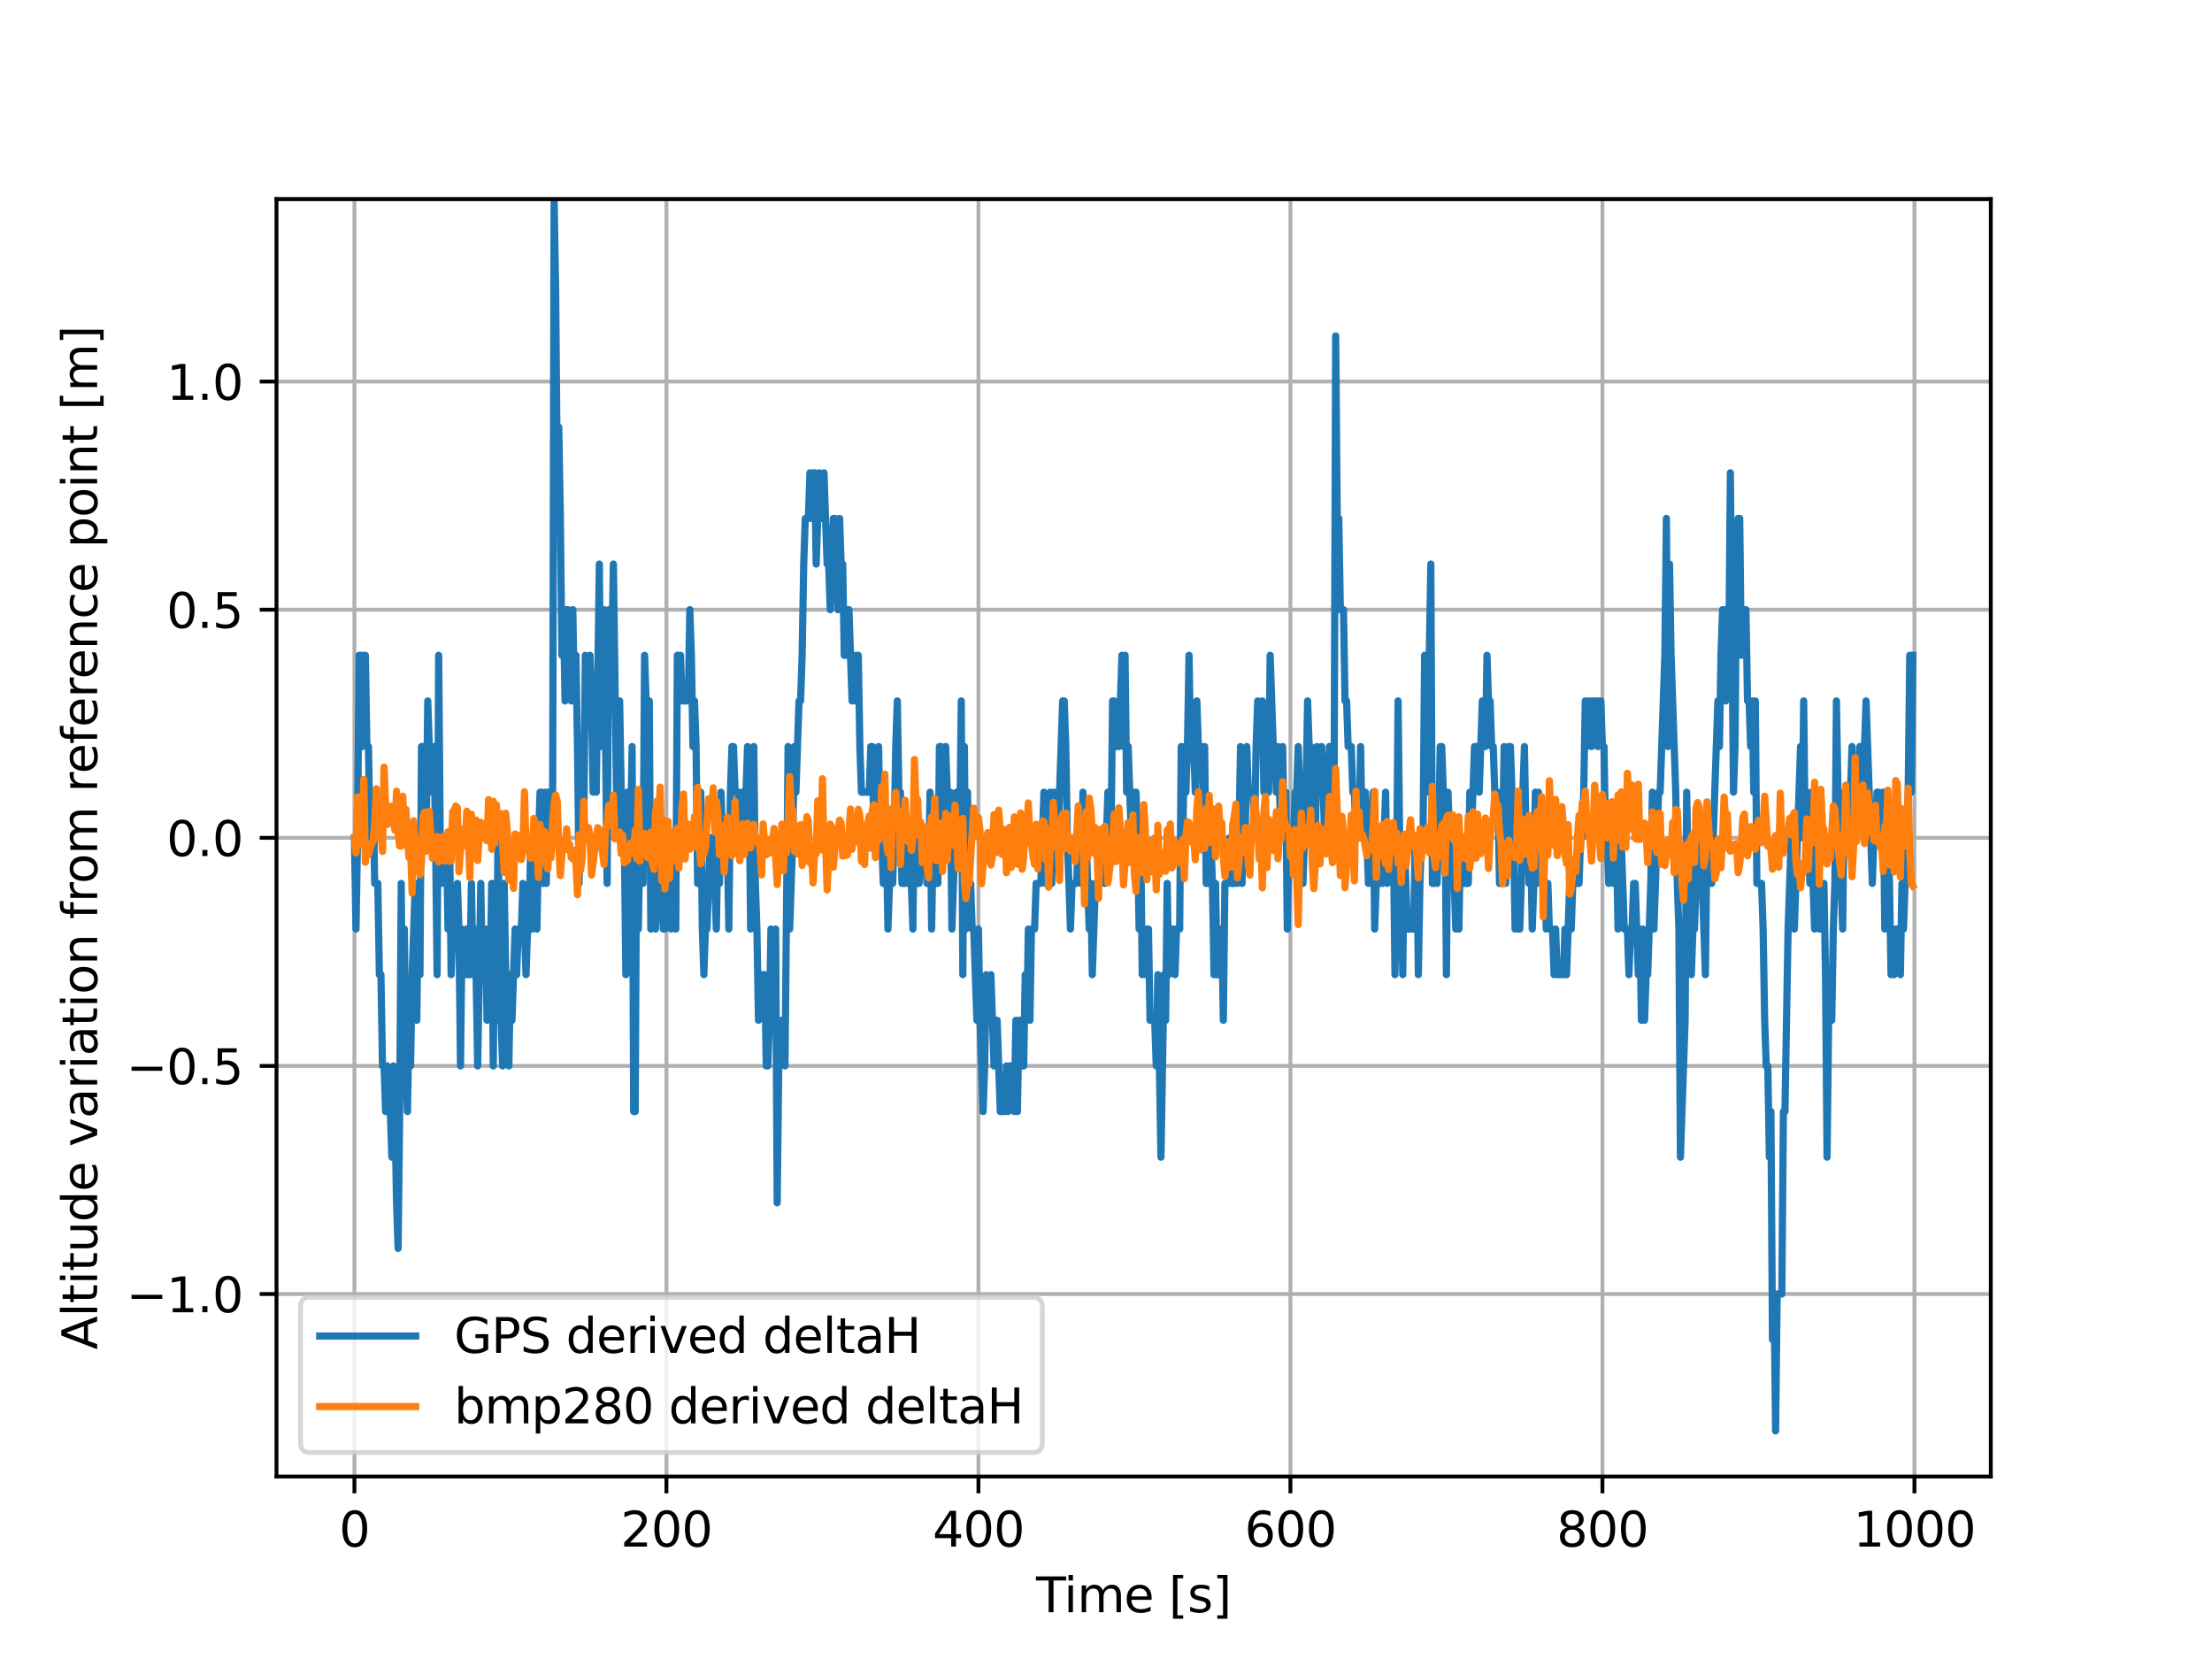 <?xml version="1.0" encoding="utf-8" standalone="no"?>
<!DOCTYPE svg PUBLIC "-//W3C//DTD SVG 1.1//EN"
  "http://www.w3.org/Graphics/SVG/1.1/DTD/svg11.dtd">
<svg xmlns:xlink="http://www.w3.org/1999/xlink" width="460.8pt" height="345.6pt" viewBox="0 0 460.8 345.6" xmlns="http://www.w3.org/2000/svg" version="1.1">
 <defs>
  <style type="text/css">*{stroke-linejoin: round; stroke-linecap: butt}</style>
 </defs>
 <g id="figure_1">
  <g id="patch_1">
   <path d="M 0 345.6 
L 460.8 345.6 
L 460.8 0 
L 0 0 
z
" style="fill: #ffffff"/>
  </g>
  <g id="axes_1">
   <g id="patch_2">
    <path d="M 57.6 307.584 
L 414.72 307.584 
L 414.72 41.472 
L 57.6 41.472 
z
" style="fill: #ffffff"/>
   </g>
   <g id="matplotlib.axis_1">
    <g id="xtick_1">
     <g id="line2d_1">
      <path d="M 73.833 307.584 
L 73.833 41.472 
" clip-path="url(#pb608a97fbe)" style="fill: none; stroke: #b0b0b0; stroke-width: 0.8; stroke-linecap: square"/>
     </g>
     <g id="line2d_2">
      <defs>
       <path id="m738e2d2f4f" d="M 0 0 
L 0 3.5 
" style="stroke: #000000; stroke-width: 0.8"/>
      </defs>
      <g>
       <use xlink:href="#m738e2d2f4f" x="73.833" y="307.584" style="stroke: #000000; stroke-width: 0.8"/>
      </g>
     </g>
     <g id="text_1">
      <!-- 0 -->
      <g transform="translate(70.651 322.182)scale(0.1 -0.1)">
       <defs>
        <path id="DejaVuSans-30" d="M 2034 4250 
Q 1547 4250 1301 3770 
Q 1056 3291 1056 2328 
Q 1056 1369 1301 889 
Q 1547 409 2034 409 
Q 2525 409 2770 889 
Q 3016 1369 3016 2328 
Q 3016 3291 2770 3770 
Q 2525 4250 2034 4250 
z
M 2034 4750 
Q 2819 4750 3233 4129 
Q 3647 3509 3647 2328 
Q 3647 1150 3233 529 
Q 2819 -91 2034 -91 
Q 1250 -91 836 529 
Q 422 1150 422 2328 
Q 422 3509 836 4129 
Q 1250 4750 2034 4750 
z
" transform="scale(0.016)"/>
       </defs>
       <use xlink:href="#DejaVuSans-30"/>
      </g>
     </g>
    </g>
    <g id="xtick_2">
     <g id="line2d_3">
      <path d="M 138.829 307.584 
L 138.829 41.472 
" clip-path="url(#pb608a97fbe)" style="fill: none; stroke: #b0b0b0; stroke-width: 0.8; stroke-linecap: square"/>
     </g>
     <g id="line2d_4">
      <g>
       <use xlink:href="#m738e2d2f4f" x="138.829" y="307.584" style="stroke: #000000; stroke-width: 0.8"/>
      </g>
     </g>
     <g id="text_2">
      <!-- 200 -->
      <g transform="translate(129.285 322.182)scale(0.1 -0.1)">
       <defs>
        <path id="DejaVuSans-32" d="M 1228 531 
L 3431 531 
L 3431 0 
L 469 0 
L 469 531 
Q 828 903 1448 1529 
Q 2069 2156 2228 2338 
Q 2531 2678 2651 2914 
Q 2772 3150 2772 3378 
Q 2772 3750 2511 3984 
Q 2250 4219 1831 4219 
Q 1534 4219 1204 4116 
Q 875 4013 500 3803 
L 500 4441 
Q 881 4594 1212 4672 
Q 1544 4750 1819 4750 
Q 2544 4750 2975 4387 
Q 3406 4025 3406 3419 
Q 3406 3131 3298 2873 
Q 3191 2616 2906 2266 
Q 2828 2175 2409 1742 
Q 1991 1309 1228 531 
z
" transform="scale(0.016)"/>
       </defs>
       <use xlink:href="#DejaVuSans-32"/>
       <use xlink:href="#DejaVuSans-30" x="63.623"/>
       <use xlink:href="#DejaVuSans-30" x="127.246"/>
      </g>
     </g>
    </g>
    <g id="xtick_3">
     <g id="line2d_5">
      <path d="M 203.825 307.584 
L 203.825 41.472 
" clip-path="url(#pb608a97fbe)" style="fill: none; stroke: #b0b0b0; stroke-width: 0.8; stroke-linecap: square"/>
     </g>
     <g id="line2d_6">
      <g>
       <use xlink:href="#m738e2d2f4f" x="203.825" y="307.584" style="stroke: #000000; stroke-width: 0.8"/>
      </g>
     </g>
     <g id="text_3">
      <!-- 400 -->
      <g transform="translate(194.281 322.182)scale(0.1 -0.1)">
       <defs>
        <path id="DejaVuSans-34" d="M 2419 4116 
L 825 1625 
L 2419 1625 
L 2419 4116 
z
M 2253 4666 
L 3047 4666 
L 3047 1625 
L 3713 1625 
L 3713 1100 
L 3047 1100 
L 3047 0 
L 2419 0 
L 2419 1100 
L 313 1100 
L 313 1709 
L 2253 4666 
z
" transform="scale(0.016)"/>
       </defs>
       <use xlink:href="#DejaVuSans-34"/>
       <use xlink:href="#DejaVuSans-30" x="63.623"/>
       <use xlink:href="#DejaVuSans-30" x="127.246"/>
      </g>
     </g>
    </g>
    <g id="xtick_4">
     <g id="line2d_7">
      <path d="M 268.82 307.584 
L 268.82 41.472 
" clip-path="url(#pb608a97fbe)" style="fill: none; stroke: #b0b0b0; stroke-width: 0.8; stroke-linecap: square"/>
     </g>
     <g id="line2d_8">
      <g>
       <use xlink:href="#m738e2d2f4f" x="268.82" y="307.584" style="stroke: #000000; stroke-width: 0.8"/>
      </g>
     </g>
     <g id="text_4">
      <!-- 600 -->
      <g transform="translate(259.277 322.182)scale(0.1 -0.1)">
       <defs>
        <path id="DejaVuSans-36" d="M 2113 2584 
Q 1688 2584 1439 2293 
Q 1191 2003 1191 1497 
Q 1191 994 1439 701 
Q 1688 409 2113 409 
Q 2538 409 2786 701 
Q 3034 994 3034 1497 
Q 3034 2003 2786 2293 
Q 2538 2584 2113 2584 
z
M 3366 4563 
L 3366 3988 
Q 3128 4100 2886 4159 
Q 2644 4219 2406 4219 
Q 1781 4219 1451 3797 
Q 1122 3375 1075 2522 
Q 1259 2794 1537 2939 
Q 1816 3084 2150 3084 
Q 2853 3084 3261 2657 
Q 3669 2231 3669 1497 
Q 3669 778 3244 343 
Q 2819 -91 2113 -91 
Q 1303 -91 875 529 
Q 447 1150 447 2328 
Q 447 3434 972 4092 
Q 1497 4750 2381 4750 
Q 2619 4750 2861 4703 
Q 3103 4656 3366 4563 
z
" transform="scale(0.016)"/>
       </defs>
       <use xlink:href="#DejaVuSans-36"/>
       <use xlink:href="#DejaVuSans-30" x="63.623"/>
       <use xlink:href="#DejaVuSans-30" x="127.246"/>
      </g>
     </g>
    </g>
    <g id="xtick_5">
     <g id="line2d_9">
      <path d="M 333.816 307.584 
L 333.816 41.472 
" clip-path="url(#pb608a97fbe)" style="fill: none; stroke: #b0b0b0; stroke-width: 0.8; stroke-linecap: square"/>
     </g>
     <g id="line2d_10">
      <g>
       <use xlink:href="#m738e2d2f4f" x="333.816" y="307.584" style="stroke: #000000; stroke-width: 0.8"/>
      </g>
     </g>
     <g id="text_5">
      <!-- 800 -->
      <g transform="translate(324.273 322.182)scale(0.1 -0.1)">
       <defs>
        <path id="DejaVuSans-38" d="M 2034 2216 
Q 1584 2216 1326 1975 
Q 1069 1734 1069 1313 
Q 1069 891 1326 650 
Q 1584 409 2034 409 
Q 2484 409 2743 651 
Q 3003 894 3003 1313 
Q 3003 1734 2745 1975 
Q 2488 2216 2034 2216 
z
M 1403 2484 
Q 997 2584 770 2862 
Q 544 3141 544 3541 
Q 544 4100 942 4425 
Q 1341 4750 2034 4750 
Q 2731 4750 3128 4425 
Q 3525 4100 3525 3541 
Q 3525 3141 3298 2862 
Q 3072 2584 2669 2484 
Q 3125 2378 3379 2068 
Q 3634 1759 3634 1313 
Q 3634 634 3220 271 
Q 2806 -91 2034 -91 
Q 1263 -91 848 271 
Q 434 634 434 1313 
Q 434 1759 690 2068 
Q 947 2378 1403 2484 
z
M 1172 3481 
Q 1172 3119 1398 2916 
Q 1625 2713 2034 2713 
Q 2441 2713 2670 2916 
Q 2900 3119 2900 3481 
Q 2900 3844 2670 4047 
Q 2441 4250 2034 4250 
Q 1625 4250 1398 4047 
Q 1172 3844 1172 3481 
z
" transform="scale(0.016)"/>
       </defs>
       <use xlink:href="#DejaVuSans-38"/>
       <use xlink:href="#DejaVuSans-30" x="63.623"/>
       <use xlink:href="#DejaVuSans-30" x="127.246"/>
      </g>
     </g>
    </g>
    <g id="xtick_6">
     <g id="line2d_11">
      <path d="M 398.812 307.584 
L 398.812 41.472 
" clip-path="url(#pb608a97fbe)" style="fill: none; stroke: #b0b0b0; stroke-width: 0.8; stroke-linecap: square"/>
     </g>
     <g id="line2d_12">
      <g>
       <use xlink:href="#m738e2d2f4f" x="398.812" y="307.584" style="stroke: #000000; stroke-width: 0.8"/>
      </g>
     </g>
     <g id="text_6">
      <!-- 1000 -->
      <g transform="translate(386.087 322.182)scale(0.1 -0.1)">
       <defs>
        <path id="DejaVuSans-31" d="M 794 531 
L 1825 531 
L 1825 4091 
L 703 3866 
L 703 4441 
L 1819 4666 
L 2450 4666 
L 2450 531 
L 3481 531 
L 3481 0 
L 794 0 
L 794 531 
z
" transform="scale(0.016)"/>
       </defs>
       <use xlink:href="#DejaVuSans-31"/>
       <use xlink:href="#DejaVuSans-30" x="63.623"/>
       <use xlink:href="#DejaVuSans-30" x="127.246"/>
       <use xlink:href="#DejaVuSans-30" x="190.869"/>
      </g>
     </g>
    </g>
    <g id="text_7">
     <!-- Time [s] -->
     <g transform="translate(215.831 335.861)scale(0.1 -0.1)">
      <defs>
       <path id="DejaVuSans-54" d="M -19 4666 
L 3928 4666 
L 3928 4134 
L 2272 4134 
L 2272 0 
L 1638 0 
L 1638 4134 
L -19 4134 
L -19 4666 
z
" transform="scale(0.016)"/>
       <path id="DejaVuSans-69" d="M 603 3500 
L 1178 3500 
L 1178 0 
L 603 0 
L 603 3500 
z
M 603 4863 
L 1178 4863 
L 1178 4134 
L 603 4134 
L 603 4863 
z
" transform="scale(0.016)"/>
       <path id="DejaVuSans-6d" d="M 3328 2828 
Q 3544 3216 3844 3400 
Q 4144 3584 4550 3584 
Q 5097 3584 5394 3201 
Q 5691 2819 5691 2113 
L 5691 0 
L 5113 0 
L 5113 2094 
Q 5113 2597 4934 2840 
Q 4756 3084 4391 3084 
Q 3944 3084 3684 2787 
Q 3425 2491 3425 1978 
L 3425 0 
L 2847 0 
L 2847 2094 
Q 2847 2600 2669 2842 
Q 2491 3084 2119 3084 
Q 1678 3084 1418 2786 
Q 1159 2488 1159 1978 
L 1159 0 
L 581 0 
L 581 3500 
L 1159 3500 
L 1159 2956 
Q 1356 3278 1631 3431 
Q 1906 3584 2284 3584 
Q 2666 3584 2933 3390 
Q 3200 3197 3328 2828 
z
" transform="scale(0.016)"/>
       <path id="DejaVuSans-65" d="M 3597 1894 
L 3597 1613 
L 953 1613 
Q 991 1019 1311 708 
Q 1631 397 2203 397 
Q 2534 397 2845 478 
Q 3156 559 3463 722 
L 3463 178 
Q 3153 47 2828 -22 
Q 2503 -91 2169 -91 
Q 1331 -91 842 396 
Q 353 884 353 1716 
Q 353 2575 817 3079 
Q 1281 3584 2069 3584 
Q 2775 3584 3186 3129 
Q 3597 2675 3597 1894 
z
M 3022 2063 
Q 3016 2534 2758 2815 
Q 2500 3097 2075 3097 
Q 1594 3097 1305 2825 
Q 1016 2553 972 2059 
L 3022 2063 
z
" transform="scale(0.016)"/>
       <path id="DejaVuSans-20" transform="scale(0.016)"/>
       <path id="DejaVuSans-5b" d="M 550 4863 
L 1875 4863 
L 1875 4416 
L 1125 4416 
L 1125 -397 
L 1875 -397 
L 1875 -844 
L 550 -844 
L 550 4863 
z
" transform="scale(0.016)"/>
       <path id="DejaVuSans-73" d="M 2834 3397 
L 2834 2853 
Q 2591 2978 2328 3040 
Q 2066 3103 1784 3103 
Q 1356 3103 1142 2972 
Q 928 2841 928 2578 
Q 928 2378 1081 2264 
Q 1234 2150 1697 2047 
L 1894 2003 
Q 2506 1872 2764 1633 
Q 3022 1394 3022 966 
Q 3022 478 2636 193 
Q 2250 -91 1575 -91 
Q 1294 -91 989 -36 
Q 684 19 347 128 
L 347 722 
Q 666 556 975 473 
Q 1284 391 1588 391 
Q 1994 391 2212 530 
Q 2431 669 2431 922 
Q 2431 1156 2273 1281 
Q 2116 1406 1581 1522 
L 1381 1569 
Q 847 1681 609 1914 
Q 372 2147 372 2553 
Q 372 3047 722 3315 
Q 1072 3584 1716 3584 
Q 2034 3584 2315 3537 
Q 2597 3491 2834 3397 
z
" transform="scale(0.016)"/>
       <path id="DejaVuSans-5d" d="M 1947 4863 
L 1947 -844 
L 622 -844 
L 622 -397 
L 1369 -397 
L 1369 4416 
L 622 4416 
L 622 4863 
L 1947 4863 
z
" transform="scale(0.016)"/>
      </defs>
      <use xlink:href="#DejaVuSans-54"/>
      <use xlink:href="#DejaVuSans-69" x="57.959"/>
      <use xlink:href="#DejaVuSans-6d" x="85.742"/>
      <use xlink:href="#DejaVuSans-65" x="183.154"/>
      <use xlink:href="#DejaVuSans-20" x="244.678"/>
      <use xlink:href="#DejaVuSans-5b" x="276.465"/>
      <use xlink:href="#DejaVuSans-73" x="315.479"/>
      <use xlink:href="#DejaVuSans-5d" x="367.578"/>
     </g>
    </g>
   </g>
   <g id="matplotlib.axis_2">
    <g id="ytick_1">
     <g id="line2d_13">
      <path d="M 57.6 269.568 
L 414.72 269.568 
" clip-path="url(#pb608a97fbe)" style="fill: none; stroke: #b0b0b0; stroke-width: 0.8; stroke-linecap: square"/>
     </g>
     <g id="line2d_14">
      <defs>
       <path id="me0b1e89e46" d="M 0 0 
L -3.5 0 
" style="stroke: #000000; stroke-width: 0.8"/>
      </defs>
      <g>
       <use xlink:href="#me0b1e89e46" x="57.6" y="269.568" style="stroke: #000000; stroke-width: 0.8"/>
      </g>
     </g>
     <g id="text_8">
      <!-- −1.0 -->
      <g transform="translate(26.317 273.367)scale(0.1 -0.1)">
       <defs>
        <path id="DejaVuSans-2212" d="M 678 2272 
L 4684 2272 
L 4684 1741 
L 678 1741 
L 678 2272 
z
" transform="scale(0.016)"/>
        <path id="DejaVuSans-2e" d="M 684 794 
L 1344 794 
L 1344 0 
L 684 0 
L 684 794 
z
" transform="scale(0.016)"/>
       </defs>
       <use xlink:href="#DejaVuSans-2212"/>
       <use xlink:href="#DejaVuSans-31" x="83.789"/>
       <use xlink:href="#DejaVuSans-2e" x="147.412"/>
       <use xlink:href="#DejaVuSans-30" x="179.199"/>
      </g>
     </g>
    </g>
    <g id="ytick_2">
     <g id="line2d_15">
      <path d="M 57.6 222.048 
L 414.72 222.048 
" clip-path="url(#pb608a97fbe)" style="fill: none; stroke: #b0b0b0; stroke-width: 0.8; stroke-linecap: square"/>
     </g>
     <g id="line2d_16">
      <g>
       <use xlink:href="#me0b1e89e46" x="57.6" y="222.048" style="stroke: #000000; stroke-width: 0.8"/>
      </g>
     </g>
     <g id="text_9">
      <!-- −0.5 -->
      <g transform="translate(26.317 225.847)scale(0.1 -0.1)">
       <defs>
        <path id="DejaVuSans-35" d="M 691 4666 
L 3169 4666 
L 3169 4134 
L 1269 4134 
L 1269 2991 
Q 1406 3038 1543 3061 
Q 1681 3084 1819 3084 
Q 2600 3084 3056 2656 
Q 3513 2228 3513 1497 
Q 3513 744 3044 326 
Q 2575 -91 1722 -91 
Q 1428 -91 1123 -41 
Q 819 9 494 109 
L 494 744 
Q 775 591 1075 516 
Q 1375 441 1709 441 
Q 2250 441 2565 725 
Q 2881 1009 2881 1497 
Q 2881 1984 2565 2268 
Q 2250 2553 1709 2553 
Q 1456 2553 1204 2497 
Q 953 2441 691 2322 
L 691 4666 
z
" transform="scale(0.016)"/>
       </defs>
       <use xlink:href="#DejaVuSans-2212"/>
       <use xlink:href="#DejaVuSans-30" x="83.789"/>
       <use xlink:href="#DejaVuSans-2e" x="147.412"/>
       <use xlink:href="#DejaVuSans-35" x="179.199"/>
      </g>
     </g>
    </g>
    <g id="ytick_3">
     <g id="line2d_17">
      <path d="M 57.6 174.528 
L 414.72 174.528 
" clip-path="url(#pb608a97fbe)" style="fill: none; stroke: #b0b0b0; stroke-width: 0.8; stroke-linecap: square"/>
     </g>
     <g id="line2d_18">
      <g>
       <use xlink:href="#me0b1e89e46" x="57.6" y="174.528" style="stroke: #000000; stroke-width: 0.8"/>
      </g>
     </g>
     <g id="text_10">
      <!-- 0.0 -->
      <g transform="translate(34.697 178.327)scale(0.1 -0.1)">
       <use xlink:href="#DejaVuSans-30"/>
       <use xlink:href="#DejaVuSans-2e" x="63.623"/>
       <use xlink:href="#DejaVuSans-30" x="95.41"/>
      </g>
     </g>
    </g>
    <g id="ytick_4">
     <g id="line2d_19">
      <path d="M 57.6 127.008 
L 414.72 127.008 
" clip-path="url(#pb608a97fbe)" style="fill: none; stroke: #b0b0b0; stroke-width: 0.8; stroke-linecap: square"/>
     </g>
     <g id="line2d_20">
      <g>
       <use xlink:href="#me0b1e89e46" x="57.6" y="127.008" style="stroke: #000000; stroke-width: 0.8"/>
      </g>
     </g>
     <g id="text_11">
      <!-- 0.5 -->
      <g transform="translate(34.697 130.807)scale(0.1 -0.1)">
       <use xlink:href="#DejaVuSans-30"/>
       <use xlink:href="#DejaVuSans-2e" x="63.623"/>
       <use xlink:href="#DejaVuSans-35" x="95.41"/>
      </g>
     </g>
    </g>
    <g id="ytick_5">
     <g id="line2d_21">
      <path d="M 57.6 79.488 
L 414.72 79.488 
" clip-path="url(#pb608a97fbe)" style="fill: none; stroke: #b0b0b0; stroke-width: 0.8; stroke-linecap: square"/>
     </g>
     <g id="line2d_22">
      <g>
       <use xlink:href="#me0b1e89e46" x="57.6" y="79.488" style="stroke: #000000; stroke-width: 0.8"/>
      </g>
     </g>
     <g id="text_12">
      <!-- 1.0 -->
      <g transform="translate(34.697 83.287)scale(0.1 -0.1)">
       <use xlink:href="#DejaVuSans-31"/>
       <use xlink:href="#DejaVuSans-2e" x="63.623"/>
       <use xlink:href="#DejaVuSans-30" x="95.41"/>
      </g>
     </g>
    </g>
    <g id="text_13">
     <!-- Altitude variation from reference point [m] -->
     <g transform="translate(20.238 281.148)rotate(-90)scale(0.1 -0.1)">
      <defs>
       <path id="DejaVuSans-41" d="M 2188 4044 
L 1331 1722 
L 3047 1722 
L 2188 4044 
z
M 1831 4666 
L 2547 4666 
L 4325 0 
L 3669 0 
L 3244 1197 
L 1141 1197 
L 716 0 
L 50 0 
L 1831 4666 
z
" transform="scale(0.016)"/>
       <path id="DejaVuSans-6c" d="M 603 4863 
L 1178 4863 
L 1178 0 
L 603 0 
L 603 4863 
z
" transform="scale(0.016)"/>
       <path id="DejaVuSans-74" d="M 1172 4494 
L 1172 3500 
L 2356 3500 
L 2356 3053 
L 1172 3053 
L 1172 1153 
Q 1172 725 1289 603 
Q 1406 481 1766 481 
L 2356 481 
L 2356 0 
L 1766 0 
Q 1100 0 847 248 
Q 594 497 594 1153 
L 594 3053 
L 172 3053 
L 172 3500 
L 594 3500 
L 594 4494 
L 1172 4494 
z
" transform="scale(0.016)"/>
       <path id="DejaVuSans-75" d="M 544 1381 
L 544 3500 
L 1119 3500 
L 1119 1403 
Q 1119 906 1312 657 
Q 1506 409 1894 409 
Q 2359 409 2629 706 
Q 2900 1003 2900 1516 
L 2900 3500 
L 3475 3500 
L 3475 0 
L 2900 0 
L 2900 538 
Q 2691 219 2414 64 
Q 2138 -91 1772 -91 
Q 1169 -91 856 284 
Q 544 659 544 1381 
z
M 1991 3584 
L 1991 3584 
z
" transform="scale(0.016)"/>
       <path id="DejaVuSans-64" d="M 2906 2969 
L 2906 4863 
L 3481 4863 
L 3481 0 
L 2906 0 
L 2906 525 
Q 2725 213 2448 61 
Q 2172 -91 1784 -91 
Q 1150 -91 751 415 
Q 353 922 353 1747 
Q 353 2572 751 3078 
Q 1150 3584 1784 3584 
Q 2172 3584 2448 3432 
Q 2725 3281 2906 2969 
z
M 947 1747 
Q 947 1113 1208 752 
Q 1469 391 1925 391 
Q 2381 391 2643 752 
Q 2906 1113 2906 1747 
Q 2906 2381 2643 2742 
Q 2381 3103 1925 3103 
Q 1469 3103 1208 2742 
Q 947 2381 947 1747 
z
" transform="scale(0.016)"/>
       <path id="DejaVuSans-76" d="M 191 3500 
L 800 3500 
L 1894 563 
L 2988 3500 
L 3597 3500 
L 2284 0 
L 1503 0 
L 191 3500 
z
" transform="scale(0.016)"/>
       <path id="DejaVuSans-61" d="M 2194 1759 
Q 1497 1759 1228 1600 
Q 959 1441 959 1056 
Q 959 750 1161 570 
Q 1363 391 1709 391 
Q 2188 391 2477 730 
Q 2766 1069 2766 1631 
L 2766 1759 
L 2194 1759 
z
M 3341 1997 
L 3341 0 
L 2766 0 
L 2766 531 
Q 2569 213 2275 61 
Q 1981 -91 1556 -91 
Q 1019 -91 701 211 
Q 384 513 384 1019 
Q 384 1609 779 1909 
Q 1175 2209 1959 2209 
L 2766 2209 
L 2766 2266 
Q 2766 2663 2505 2880 
Q 2244 3097 1772 3097 
Q 1472 3097 1187 3025 
Q 903 2953 641 2809 
L 641 3341 
Q 956 3463 1253 3523 
Q 1550 3584 1831 3584 
Q 2591 3584 2966 3190 
Q 3341 2797 3341 1997 
z
" transform="scale(0.016)"/>
       <path id="DejaVuSans-72" d="M 2631 2963 
Q 2534 3019 2420 3045 
Q 2306 3072 2169 3072 
Q 1681 3072 1420 2755 
Q 1159 2438 1159 1844 
L 1159 0 
L 581 0 
L 581 3500 
L 1159 3500 
L 1159 2956 
Q 1341 3275 1631 3429 
Q 1922 3584 2338 3584 
Q 2397 3584 2469 3576 
Q 2541 3569 2628 3553 
L 2631 2963 
z
" transform="scale(0.016)"/>
       <path id="DejaVuSans-6f" d="M 1959 3097 
Q 1497 3097 1228 2736 
Q 959 2375 959 1747 
Q 959 1119 1226 758 
Q 1494 397 1959 397 
Q 2419 397 2687 759 
Q 2956 1122 2956 1747 
Q 2956 2369 2687 2733 
Q 2419 3097 1959 3097 
z
M 1959 3584 
Q 2709 3584 3137 3096 
Q 3566 2609 3566 1747 
Q 3566 888 3137 398 
Q 2709 -91 1959 -91 
Q 1206 -91 779 398 
Q 353 888 353 1747 
Q 353 2609 779 3096 
Q 1206 3584 1959 3584 
z
" transform="scale(0.016)"/>
       <path id="DejaVuSans-6e" d="M 3513 2113 
L 3513 0 
L 2938 0 
L 2938 2094 
Q 2938 2591 2744 2837 
Q 2550 3084 2163 3084 
Q 1697 3084 1428 2787 
Q 1159 2491 1159 1978 
L 1159 0 
L 581 0 
L 581 3500 
L 1159 3500 
L 1159 2956 
Q 1366 3272 1645 3428 
Q 1925 3584 2291 3584 
Q 2894 3584 3203 3211 
Q 3513 2838 3513 2113 
z
" transform="scale(0.016)"/>
       <path id="DejaVuSans-66" d="M 2375 4863 
L 2375 4384 
L 1825 4384 
Q 1516 4384 1395 4259 
Q 1275 4134 1275 3809 
L 1275 3500 
L 2222 3500 
L 2222 3053 
L 1275 3053 
L 1275 0 
L 697 0 
L 697 3053 
L 147 3053 
L 147 3500 
L 697 3500 
L 697 3744 
Q 697 4328 969 4595 
Q 1241 4863 1831 4863 
L 2375 4863 
z
" transform="scale(0.016)"/>
       <path id="DejaVuSans-63" d="M 3122 3366 
L 3122 2828 
Q 2878 2963 2633 3030 
Q 2388 3097 2138 3097 
Q 1578 3097 1268 2742 
Q 959 2388 959 1747 
Q 959 1106 1268 751 
Q 1578 397 2138 397 
Q 2388 397 2633 464 
Q 2878 531 3122 666 
L 3122 134 
Q 2881 22 2623 -34 
Q 2366 -91 2075 -91 
Q 1284 -91 818 406 
Q 353 903 353 1747 
Q 353 2603 823 3093 
Q 1294 3584 2113 3584 
Q 2378 3584 2631 3529 
Q 2884 3475 3122 3366 
z
" transform="scale(0.016)"/>
       <path id="DejaVuSans-70" d="M 1159 525 
L 1159 -1331 
L 581 -1331 
L 581 3500 
L 1159 3500 
L 1159 2969 
Q 1341 3281 1617 3432 
Q 1894 3584 2278 3584 
Q 2916 3584 3314 3078 
Q 3713 2572 3713 1747 
Q 3713 922 3314 415 
Q 2916 -91 2278 -91 
Q 1894 -91 1617 61 
Q 1341 213 1159 525 
z
M 3116 1747 
Q 3116 2381 2855 2742 
Q 2594 3103 2138 3103 
Q 1681 3103 1420 2742 
Q 1159 2381 1159 1747 
Q 1159 1113 1420 752 
Q 1681 391 2138 391 
Q 2594 391 2855 752 
Q 3116 1113 3116 1747 
z
" transform="scale(0.016)"/>
      </defs>
      <use xlink:href="#DejaVuSans-41"/>
      <use xlink:href="#DejaVuSans-6c" x="68.408"/>
      <use xlink:href="#DejaVuSans-74" x="96.191"/>
      <use xlink:href="#DejaVuSans-69" x="135.4"/>
      <use xlink:href="#DejaVuSans-74" x="163.184"/>
      <use xlink:href="#DejaVuSans-75" x="202.393"/>
      <use xlink:href="#DejaVuSans-64" x="265.771"/>
      <use xlink:href="#DejaVuSans-65" x="329.248"/>
      <use xlink:href="#DejaVuSans-20" x="390.771"/>
      <use xlink:href="#DejaVuSans-76" x="422.559"/>
      <use xlink:href="#DejaVuSans-61" x="481.738"/>
      <use xlink:href="#DejaVuSans-72" x="543.018"/>
      <use xlink:href="#DejaVuSans-69" x="584.131"/>
      <use xlink:href="#DejaVuSans-61" x="611.914"/>
      <use xlink:href="#DejaVuSans-74" x="673.193"/>
      <use xlink:href="#DejaVuSans-69" x="712.402"/>
      <use xlink:href="#DejaVuSans-6f" x="740.186"/>
      <use xlink:href="#DejaVuSans-6e" x="801.367"/>
      <use xlink:href="#DejaVuSans-20" x="864.746"/>
      <use xlink:href="#DejaVuSans-66" x="896.533"/>
      <use xlink:href="#DejaVuSans-72" x="931.738"/>
      <use xlink:href="#DejaVuSans-6f" x="970.602"/>
      <use xlink:href="#DejaVuSans-6d" x="1031.783"/>
      <use xlink:href="#DejaVuSans-20" x="1129.195"/>
      <use xlink:href="#DejaVuSans-72" x="1160.982"/>
      <use xlink:href="#DejaVuSans-65" x="1199.846"/>
      <use xlink:href="#DejaVuSans-66" x="1261.369"/>
      <use xlink:href="#DejaVuSans-65" x="1296.574"/>
      <use xlink:href="#DejaVuSans-72" x="1358.098"/>
      <use xlink:href="#DejaVuSans-65" x="1396.961"/>
      <use xlink:href="#DejaVuSans-6e" x="1458.484"/>
      <use xlink:href="#DejaVuSans-63" x="1521.863"/>
      <use xlink:href="#DejaVuSans-65" x="1576.844"/>
      <use xlink:href="#DejaVuSans-20" x="1638.367"/>
      <use xlink:href="#DejaVuSans-70" x="1670.154"/>
      <use xlink:href="#DejaVuSans-6f" x="1733.631"/>
      <use xlink:href="#DejaVuSans-69" x="1794.812"/>
      <use xlink:href="#DejaVuSans-6e" x="1822.596"/>
      <use xlink:href="#DejaVuSans-74" x="1885.975"/>
      <use xlink:href="#DejaVuSans-20" x="1925.184"/>
      <use xlink:href="#DejaVuSans-5b" x="1956.971"/>
      <use xlink:href="#DejaVuSans-6d" x="1995.984"/>
      <use xlink:href="#DejaVuSans-5d" x="2093.396"/>
     </g>
    </g>
   </g>
   <g id="line2d_23">
    <path d="M 73.833 174.528 
L 74.158 193.536 
L 74.483 174.528 
L 74.808 136.512 
L 75.133 136.512 
L 75.458 155.52 
L 75.783 136.512 
L 76.108 136.512 
L 76.433 155.52 
L 76.758 155.52 
L 77.083 174.528 
L 77.408 165.024 
L 77.732 165.024 
L 78.057 184.032 
L 78.707 184.032 
L 79.032 203.04 
L 79.357 203.04 
L 79.682 222.048 
L 80.007 222.048 
L 80.332 231.552 
L 80.657 222.048 
L 80.982 231.552 
L 81.307 231.552 
L 81.632 241.056 
L 81.957 222.048 
L 82.282 231.552 
L 82.607 250.56 
L 82.932 260.064 
L 83.257 231.552 
L 83.582 184.032 
L 83.907 222.048 
L 84.232 193.536 
L 84.557 222.048 
L 84.882 231.552 
L 85.207 212.544 
L 85.532 222.048 
L 85.857 203.04 
L 86.507 184.032 
L 86.832 212.544 
L 87.157 184.032 
L 87.482 203.04 
L 87.807 155.52 
L 88.457 155.52 
L 88.782 174.528 
L 89.107 146.016 
L 89.432 155.52 
L 89.757 155.52 
L 90.082 165.024 
L 90.407 155.52 
L 90.732 174.528 
L 91.057 203.04 
L 91.382 136.512 
L 91.707 174.528 
L 92.032 184.032 
L 92.357 174.528 
L 92.682 184.032 
L 93.007 174.528 
L 93.331 193.536 
L 93.656 174.528 
L 93.981 203.04 
L 94.306 193.536 
L 94.956 193.536 
L 95.281 184.032 
L 95.606 193.536 
L 95.931 222.048 
L 96.256 193.536 
L 96.581 203.04 
L 96.906 203.04 
L 97.231 193.536 
L 97.556 203.04 
L 97.881 203.04 
L 98.206 184.032 
L 98.531 203.04 
L 98.856 193.536 
L 99.181 203.04 
L 99.506 222.048 
L 100.156 184.032 
L 100.481 203.04 
L 100.806 193.536 
L 101.131 193.536 
L 101.456 212.544 
L 101.781 203.04 
L 102.106 203.04 
L 102.431 184.032 
L 102.756 222.048 
L 103.081 184.032 
L 103.406 212.544 
L 103.731 174.528 
L 104.381 212.544 
L 104.706 222.048 
L 105.031 184.032 
L 105.356 203.04 
L 105.681 203.04 
L 106.006 222.048 
L 106.331 203.04 
L 106.656 212.544 
L 107.306 193.536 
L 107.631 203.04 
L 107.956 193.536 
L 108.606 193.536 
L 108.931 184.032 
L 109.58 203.04 
L 109.905 193.536 
L 110.23 193.536 
L 110.555 174.528 
L 110.88 193.536 
L 111.205 174.528 
L 111.53 174.528 
L 111.855 193.536 
L 112.18 174.528 
L 112.505 165.024 
L 112.83 165.024 
L 113.155 184.032 
L 113.48 165.024 
L 113.805 184.032 
L 114.13 165.024 
L 114.78 165.024 
L 115.105 174.528 
L 115.43 41.472 
L 115.755 60.48 
L 116.08 98.496 
L 116.405 88.992 
L 116.73 108 
L 117.055 136.512 
L 117.38 127.008 
L 117.705 146.016 
L 118.03 127.008 
L 118.355 127.008 
L 119.005 146.016 
L 119.33 127.008 
L 119.655 146.016 
L 119.98 136.512 
L 120.305 155.52 
L 120.63 184.032 
L 120.955 165.024 
L 121.28 155.52 
L 121.605 174.528 
L 121.93 136.512 
L 122.255 146.016 
L 122.58 146.016 
L 122.905 136.512 
L 123.23 146.016 
L 123.555 165.024 
L 123.88 155.52 
L 124.205 165.024 
L 124.855 117.504 
L 125.179 155.52 
L 125.504 127.008 
L 125.829 127.008 
L 126.479 184.032 
L 126.804 127.008 
L 127.129 127.008 
L 127.454 136.512 
L 127.779 117.504 
L 128.429 165.024 
L 128.754 174.528 
L 129.079 146.016 
L 129.404 165.024 
L 129.729 174.528 
L 130.054 174.528 
L 130.379 203.04 
L 130.704 165.024 
L 131.029 193.536 
L 131.679 155.52 
L 132.004 231.552 
L 132.329 231.552 
L 132.654 165.024 
L 132.979 193.536 
L 133.304 174.528 
L 133.629 174.528 
L 133.954 184.032 
L 134.279 136.512 
L 134.604 146.016 
L 134.929 165.024 
L 135.254 146.016 
L 135.579 193.536 
L 135.904 184.032 
L 136.229 184.032 
L 136.554 193.536 
L 137.204 174.528 
L 137.529 174.528 
L 138.179 193.536 
L 138.504 193.536 
L 138.829 184.032 
L 139.479 184.032 
L 139.804 193.536 
L 140.129 184.032 
L 140.454 184.032 
L 140.779 193.536 
L 141.103 136.512 
L 141.753 136.512 
L 142.078 146.016 
L 143.378 146.016 
L 143.703 127.008 
L 144.028 136.512 
L 144.353 155.52 
L 144.678 146.016 
L 145.003 155.52 
L 145.328 184.032 
L 145.653 165.024 
L 145.978 165.024 
L 146.303 193.536 
L 146.628 203.04 
L 146.953 193.536 
L 147.278 193.536 
L 147.928 174.528 
L 148.253 174.528 
L 148.578 184.032 
L 148.903 184.032 
L 149.228 193.536 
L 149.553 174.528 
L 149.878 184.032 
L 150.203 165.024 
L 150.528 174.528 
L 151.503 174.528 
L 151.828 193.536 
L 152.153 165.024 
L 152.478 155.52 
L 152.803 155.52 
L 153.128 165.024 
L 153.778 165.024 
L 154.103 174.528 
L 154.428 165.024 
L 154.753 174.528 
L 155.078 165.024 
L 155.403 165.024 
L 155.728 155.52 
L 156.053 165.024 
L 156.378 193.536 
L 157.027 155.52 
L 157.352 184.032 
L 157.677 193.536 
L 158.002 212.544 
L 158.327 203.04 
L 159.302 203.04 
L 159.627 222.048 
L 159.952 222.048 
L 160.277 212.544 
L 160.602 193.536 
L 160.927 212.544 
L 161.252 212.544 
L 161.577 193.536 
L 161.902 250.56 
L 162.227 222.048 
L 162.552 222.048 
L 162.877 212.544 
L 163.202 212.544 
L 163.527 222.048 
L 164.177 155.52 
L 164.502 193.536 
L 165.152 174.528 
L 165.477 155.52 
L 165.802 165.024 
L 166.452 146.016 
L 166.777 146.016 
L 167.102 136.512 
L 167.427 117.504 
L 167.752 108 
L 168.402 108 
L 168.727 98.496 
L 169.052 108 
L 169.377 98.496 
L 169.702 98.496 
L 170.027 117.504 
L 170.677 98.496 
L 171.002 108 
L 171.327 108 
L 171.652 98.496 
L 172.302 117.504 
L 172.627 117.504 
L 172.951 127.008 
L 173.601 108 
L 173.926 108 
L 174.576 127.008 
L 174.901 108 
L 175.226 117.504 
L 175.551 117.504 
L 175.876 136.512 
L 176.201 136.512 
L 176.526 127.008 
L 176.851 127.008 
L 177.501 146.016 
L 177.826 136.512 
L 178.151 146.016 
L 178.476 136.512 
L 178.801 136.512 
L 179.126 155.52 
L 179.451 165.024 
L 181.076 165.024 
L 181.401 155.52 
L 181.726 155.52 
L 182.051 174.528 
L 182.376 165.024 
L 182.701 174.528 
L 183.026 155.52 
L 183.351 174.528 
L 183.676 174.528 
L 184.001 184.032 
L 184.326 184.032 
L 184.651 174.528 
L 184.976 193.536 
L 185.301 184.032 
L 185.951 184.032 
L 186.276 174.528 
L 186.601 155.52 
L 186.926 146.016 
L 187.251 165.024 
L 187.576 165.024 
L 187.901 184.032 
L 188.55 184.032 
L 188.875 174.528 
L 189.2 184.032 
L 189.525 174.528 
L 190.175 193.536 
L 190.5 165.024 
L 191.15 184.032 
L 191.475 184.032 
L 191.8 174.528 
L 192.775 174.528 
L 193.1 184.032 
L 193.425 184.032 
L 193.75 165.024 
L 194.075 193.536 
L 194.4 174.528 
L 194.725 184.032 
L 195.375 184.032 
L 195.7 155.52 
L 196.025 155.52 
L 196.35 174.528 
L 197 155.52 
L 197.65 174.528 
L 197.975 165.024 
L 198.3 193.536 
L 199.275 165.024 
L 199.6 174.528 
L 199.925 174.528 
L 200.25 146.016 
L 200.575 203.04 
L 200.9 155.52 
L 201.225 193.536 
L 201.55 165.024 
L 201.875 184.032 
L 202.2 184.032 
L 202.525 193.536 
L 202.85 193.536 
L 203.5 212.544 
L 203.825 193.536 
L 204.15 212.544 
L 204.799 231.552 
L 205.124 222.048 
L 205.449 203.04 
L 205.774 212.544 
L 206.099 212.544 
L 206.424 203.04 
L 207.074 222.048 
L 207.399 212.544 
L 207.724 212.544 
L 208.374 231.552 
L 209.349 231.552 
L 209.674 222.048 
L 209.999 231.552 
L 210.324 222.048 
L 210.974 222.048 
L 211.299 231.552 
L 211.624 212.544 
L 211.949 231.552 
L 212.274 212.544 
L 212.599 212.544 
L 212.924 222.048 
L 213.249 222.048 
L 213.574 203.04 
L 213.899 212.544 
L 214.224 193.536 
L 214.549 212.544 
L 214.874 193.536 
L 215.524 193.536 
L 215.849 184.032 
L 216.824 184.032 
L 217.474 165.024 
L 217.799 184.032 
L 218.124 174.528 
L 218.449 174.528 
L 218.774 165.024 
L 219.099 184.032 
L 219.424 165.024 
L 219.749 174.528 
L 220.074 165.024 
L 220.398 174.528 
L 221.373 146.016 
L 221.698 146.016 
L 222.023 155.52 
L 222.348 174.528 
L 222.998 193.536 
L 223.323 184.032 
L 224.298 184.032 
L 224.623 174.528 
L 224.948 174.528 
L 225.273 184.032 
L 225.598 165.024 
L 225.923 174.528 
L 226.248 174.528 
L 226.898 193.536 
L 227.223 184.032 
L 227.548 203.04 
L 228.198 184.032 
L 229.173 184.032 
L 229.498 174.528 
L 229.823 174.528 
L 230.148 184.032 
L 230.798 165.024 
L 231.123 165.024 
L 231.448 174.528 
L 231.773 146.016 
L 232.098 146.016 
L 232.423 155.52 
L 233.073 155.52 
L 233.723 136.512 
L 234.048 155.52 
L 234.373 136.512 
L 234.698 165.024 
L 235.023 155.52 
L 235.673 174.528 
L 235.998 165.024 
L 236.322 174.528 
L 236.647 165.024 
L 236.972 174.528 
L 237.297 193.536 
L 237.622 174.528 
L 237.947 203.04 
L 238.272 193.536 
L 238.597 203.04 
L 238.922 193.536 
L 239.247 193.536 
L 239.572 212.544 
L 240.547 212.544 
L 240.872 222.048 
L 241.197 203.04 
L 241.847 241.056 
L 242.497 203.04 
L 242.822 212.544 
L 243.147 184.032 
L 243.472 203.04 
L 243.797 193.536 
L 244.447 193.536 
L 244.772 203.04 
L 245.097 193.536 
L 245.747 193.536 
L 246.072 155.52 
L 246.397 174.528 
L 246.722 155.52 
L 247.047 165.024 
L 247.372 155.52 
L 247.697 136.512 
L 248.022 155.52 
L 248.672 155.52 
L 248.997 165.024 
L 249.322 146.016 
L 249.647 155.52 
L 250.297 155.52 
L 250.622 165.024 
L 250.947 155.52 
L 251.272 184.032 
L 251.922 184.032 
L 252.246 174.528 
L 252.571 184.032 
L 252.896 203.04 
L 253.221 184.032 
L 253.546 203.04 
L 253.871 203.04 
L 254.196 193.536 
L 254.521 193.536 
L 254.846 212.544 
L 255.171 184.032 
L 255.821 184.032 
L 256.146 174.528 
L 256.471 184.032 
L 257.121 184.032 
L 257.446 174.528 
L 257.771 184.032 
L 258.096 174.528 
L 258.421 155.52 
L 258.746 184.032 
L 259.071 165.024 
L 259.396 174.528 
L 259.721 155.52 
L 260.046 165.024 
L 261.021 165.024 
L 261.346 174.528 
L 261.671 155.52 
L 261.996 146.016 
L 262.321 155.52 
L 262.646 155.52 
L 262.971 146.016 
L 263.296 165.024 
L 263.621 155.52 
L 263.946 165.024 
L 264.271 165.024 
L 264.596 136.512 
L 265.246 155.52 
L 265.571 155.52 
L 265.896 165.024 
L 266.221 155.52 
L 266.871 174.528 
L 267.196 155.52 
L 267.521 174.528 
L 267.846 165.024 
L 268.17 193.536 
L 268.495 174.528 
L 269.47 174.528 
L 269.795 165.024 
L 270.12 165.024 
L 270.445 155.52 
L 271.42 184.032 
L 272.07 165.024 
L 272.395 146.016 
L 272.72 155.52 
L 273.045 155.52 
L 273.37 174.528 
L 273.695 165.024 
L 274.02 174.528 
L 274.345 155.52 
L 274.67 165.024 
L 274.995 165.024 
L 275.32 155.52 
L 275.97 174.528 
L 276.295 165.024 
L 276.62 165.024 
L 276.945 155.52 
L 277.27 155.52 
L 277.595 165.024 
L 277.92 165.024 
L 278.245 69.984 
L 278.57 108 
L 278.895 108 
L 279.22 127.008 
L 279.87 127.008 
L 280.195 146.016 
L 280.52 146.016 
L 280.845 155.52 
L 281.495 155.52 
L 281.82 165.024 
L 282.145 165.024 
L 282.47 174.528 
L 282.795 165.024 
L 283.12 174.528 
L 283.445 155.52 
L 283.769 174.528 
L 284.094 174.528 
L 284.419 165.024 
L 285.069 184.032 
L 285.394 174.528 
L 285.719 174.528 
L 286.044 165.024 
L 286.369 193.536 
L 286.694 184.032 
L 287.019 184.032 
L 287.344 174.528 
L 287.669 184.032 
L 287.994 184.032 
L 288.644 165.024 
L 288.969 184.032 
L 289.294 174.528 
L 290.269 174.528 
L 290.594 203.04 
L 290.919 184.032 
L 291.244 146.016 
L 291.569 174.528 
L 291.894 184.032 
L 292.219 203.04 
L 292.544 174.528 
L 293.194 193.536 
L 294.494 193.536 
L 294.819 174.528 
L 295.144 174.528 
L 295.469 203.04 
L 295.794 184.032 
L 296.119 174.528 
L 296.444 174.528 
L 296.769 136.512 
L 297.094 165.024 
L 297.419 136.512 
L 297.744 136.512 
L 298.069 117.504 
L 298.394 184.032 
L 298.719 184.032 
L 299.044 174.528 
L 299.369 184.032 
L 299.693 174.528 
L 300.018 155.52 
L 300.343 155.52 
L 300.668 165.024 
L 300.993 165.024 
L 301.318 203.04 
L 301.643 165.024 
L 302.293 184.032 
L 302.943 184.032 
L 303.268 193.536 
L 303.593 184.032 
L 303.918 193.536 
L 304.243 174.528 
L 304.568 174.528 
L 304.893 184.032 
L 305.868 184.032 
L 306.193 165.024 
L 306.518 174.528 
L 307.168 155.52 
L 307.818 155.52 
L 308.143 165.024 
L 308.793 146.016 
L 309.118 155.52 
L 309.443 155.52 
L 309.768 136.512 
L 310.093 146.016 
L 310.418 146.016 
L 310.743 155.52 
L 311.068 155.52 
L 311.393 165.024 
L 312.043 165.024 
L 312.368 184.032 
L 312.693 184.032 
L 313.018 174.528 
L 313.343 155.52 
L 313.668 184.032 
L 313.993 174.528 
L 314.318 155.52 
L 314.643 155.52 
L 315.293 174.528 
L 315.617 193.536 
L 315.942 184.032 
L 316.267 193.536 
L 316.592 193.536 
L 316.917 184.032 
L 317.242 165.024 
L 317.567 155.52 
L 317.892 174.528 
L 318.217 174.528 
L 318.542 184.032 
L 318.867 174.528 
L 319.192 193.536 
L 319.517 184.032 
L 319.842 165.024 
L 320.167 184.032 
L 320.492 165.024 
L 321.142 184.032 
L 321.792 184.032 
L 322.117 193.536 
L 322.442 184.032 
L 322.767 193.536 
L 323.417 193.536 
L 323.742 203.04 
L 324.067 193.536 
L 324.392 203.04 
L 325.692 203.04 
L 326.017 193.536 
L 326.342 203.04 
L 326.992 184.032 
L 327.317 193.536 
L 327.642 184.032 
L 328.942 184.032 
L 329.267 174.528 
L 329.592 174.528 
L 329.917 165.024 
L 330.242 146.016 
L 330.567 155.52 
L 330.892 146.016 
L 331.217 146.016 
L 331.541 155.52 
L 331.866 146.016 
L 332.516 146.016 
L 332.841 155.52 
L 333.166 146.016 
L 333.491 146.016 
L 333.816 155.52 
L 334.141 155.52 
L 334.466 174.528 
L 334.791 174.528 
L 335.116 184.032 
L 335.441 174.528 
L 335.766 174.528 
L 336.091 184.032 
L 336.416 174.528 
L 336.741 174.528 
L 337.066 193.536 
L 337.391 174.528 
L 337.716 174.528 
L 338.366 193.536 
L 339.016 193.536 
L 339.341 203.04 
L 339.666 193.536 
L 339.991 193.536 
L 340.316 184.032 
L 340.641 184.032 
L 341.291 203.04 
L 341.616 193.536 
L 341.941 212.544 
L 342.266 193.536 
L 342.591 212.544 
L 342.916 203.04 
L 343.241 203.04 
L 343.891 184.032 
L 344.216 165.024 
L 344.541 193.536 
L 345.516 165.024 
L 345.841 165.024 
L 346.816 136.512 
L 347.141 108 
L 347.465 155.52 
L 347.79 117.504 
L 348.115 136.512 
L 349.09 165.024 
L 349.415 184.032 
L 349.74 193.536 
L 350.065 241.056 
L 351.04 212.544 
L 351.365 165.024 
L 351.69 184.032 
L 352.015 174.528 
L 352.34 203.04 
L 352.665 193.536 
L 352.99 193.536 
L 353.64 174.528 
L 353.965 174.528 
L 354.29 184.032 
L 354.615 184.032 
L 355.265 203.04 
L 355.59 174.528 
L 356.24 174.528 
L 356.565 184.032 
L 357.865 146.016 
L 358.19 155.52 
L 358.515 136.512 
L 358.84 127.008 
L 359.165 127.008 
L 359.49 146.016 
L 359.815 127.008 
L 360.14 136.512 
L 360.465 98.496 
L 361.115 165.024 
L 361.44 155.52 
L 361.765 117.504 
L 362.09 108 
L 362.415 108 
L 362.74 136.512 
L 363.065 127.008 
L 363.714 127.008 
L 364.039 146.016 
L 364.364 146.016 
L 364.689 155.52 
L 365.014 146.016 
L 365.339 165.024 
L 365.664 146.016 
L 365.989 184.032 
L 366.964 184.032 
L 367.289 193.536 
L 367.614 212.544 
L 367.939 222.048 
L 368.264 222.048 
L 368.589 241.056 
L 368.914 231.552 
L 369.239 279.072 
L 369.564 269.568 
L 369.889 298.08 
L 370.214 269.568 
L 371.189 269.568 
L 371.514 231.552 
L 371.839 231.552 
L 372.489 193.536 
L 373.139 174.528 
L 373.789 193.536 
L 375.089 155.52 
L 375.414 174.528 
L 375.739 146.016 
L 376.064 174.528 
L 376.389 165.024 
L 377.039 184.032 
L 377.364 165.024 
L 377.689 184.032 
L 378.014 193.536 
L 378.339 184.032 
L 378.664 184.032 
L 378.989 193.536 
L 379.313 193.536 
L 379.638 184.032 
L 379.963 184.032 
L 380.288 203.04 
L 380.613 241.056 
L 380.938 212.544 
L 381.263 203.04 
L 381.588 212.544 
L 381.913 193.536 
L 382.238 184.032 
L 382.563 146.016 
L 382.888 165.024 
L 383.213 165.024 
L 383.538 184.032 
L 383.863 193.536 
L 384.188 165.024 
L 384.513 174.528 
L 384.838 174.528 
L 385.163 165.024 
L 385.488 165.024 
L 385.813 155.52 
L 386.138 165.024 
L 387.113 165.024 
L 387.438 155.52 
L 387.763 155.52 
L 388.088 165.024 
L 388.738 146.016 
L 390.038 184.032 
L 390.363 174.528 
L 390.688 174.528 
L 391.013 165.024 
L 391.338 165.024 
L 391.663 174.528 
L 391.988 174.528 
L 392.313 165.024 
L 392.638 193.536 
L 393.288 174.528 
L 393.613 184.032 
L 393.938 203.04 
L 394.263 193.536 
L 394.588 203.04 
L 394.912 193.536 
L 395.562 193.536 
L 395.887 203.04 
L 396.212 184.032 
L 396.537 193.536 
L 397.512 165.024 
L 397.837 136.512 
L 398.162 165.024 
L 398.487 136.512 
L 398.487 136.512 
" clip-path="url(#pb608a97fbe)" style="fill: none; stroke: #1f77b4; stroke-width: 1.5; stroke-linecap: square"/>
   </g>
   <g id="line2d_24">
    <path d="M 73.833 174.528 
L 74.158 177.685 
L 74.483 165.989 
L 74.808 175.754 
L 75.133 176.056 
L 75.458 173.42 
L 75.783 162.345 
L 76.108 179.621 
L 76.433 176.256 
L 76.758 178.053 
L 77.408 175.875 
L 77.732 175.165 
L 78.057 171.838 
L 78.382 164.314 
L 78.707 165.734 
L 79.032 174.463 
L 79.357 173.579 
L 79.682 177.385 
L 80.007 159.804 
L 80.332 168.016 
L 80.657 171.774 
L 80.982 169.073 
L 81.307 167.956 
L 81.632 169.182 
L 82.282 172.986 
L 82.607 164.817 
L 82.932 173.601 
L 83.257 176.233 
L 83.582 176.247 
L 83.907 165.863 
L 84.232 173.079 
L 84.557 168.586 
L 84.882 174.904 
L 85.207 178.639 
L 85.532 176.662 
L 85.857 186.053 
L 86.182 170.999 
L 86.507 176.694 
L 86.832 174.735 
L 87.157 175.604 
L 87.482 182.225 
L 87.807 179.589 
L 88.132 170.066 
L 88.457 169.164 
L 88.782 177.326 
L 89.107 175.193 
L 89.432 169.012 
L 90.082 178.807 
L 90.407 175.765 
L 90.732 174.446 
L 91.057 174.24 
L 91.382 179.597 
L 92.032 174.34 
L 92.682 179.364 
L 93.331 173.282 
L 93.656 179.448 
L 93.981 179.236 
L 94.306 169.06 
L 94.631 168.8 
L 94.956 167.898 
L 95.281 168.254 
L 95.606 181.586 
L 96.256 172.767 
L 96.581 174.027 
L 96.906 176.192 
L 97.231 168.987 
L 97.556 174.195 
L 97.881 182.803 
L 98.206 169.629 
L 98.531 176.93 
L 98.856 177.048 
L 99.181 170.819 
L 99.506 179.263 
L 99.831 174.223 
L 100.156 171.298 
L 100.481 174.629 
L 100.806 171.83 
L 101.131 174.514 
L 101.456 175.154 
L 101.781 166.572 
L 102.431 176.924 
L 102.756 166.933 
L 103.081 175.674 
L 103.406 167.658 
L 103.731 172.302 
L 104.056 171.378 
L 104.381 169.492 
L 105.031 181.758 
L 105.356 169.412 
L 105.681 173.328 
L 106.006 183.358 
L 106.331 176.853 
L 106.656 178.271 
L 106.981 185.056 
L 107.306 173.735 
L 107.631 177.608 
L 107.956 178.026 
L 108.281 174.04 
L 108.606 179.056 
L 108.931 177.245 
L 109.255 164.931 
L 109.58 176.437 
L 109.905 176.548 
L 110.23 176.913 
L 110.555 178.809 
L 110.88 176.705 
L 111.205 170.489 
L 111.53 172.287 
L 112.18 182.791 
L 112.505 171.768 
L 112.83 176.435 
L 113.155 173.066 
L 113.48 173.31 
L 113.805 180.093 
L 114.13 181.003 
L 114.455 175.056 
L 114.78 178.703 
L 115.105 171.544 
L 115.43 167.44 
L 115.755 165.604 
L 116.08 166.848 
L 116.405 176.73 
L 116.73 182.391 
L 117.055 177.85 
L 117.38 174.902 
L 117.705 177.028 
L 118.03 172.665 
L 118.355 176.401 
L 118.68 175.907 
L 119.005 178.634 
L 119.33 178.934 
L 119.655 177.138 
L 119.98 179.645 
L 120.305 186.385 
L 120.63 173.883 
L 120.955 181.262 
L 121.28 178.83 
L 121.605 166.93 
L 121.93 175.017 
L 122.58 172.387 
L 122.905 174.111 
L 123.23 182.284 
L 124.53 172.41 
L 124.855 173.014 
L 125.179 174.831 
L 125.829 180.08 
L 126.154 172.51 
L 126.479 172.205 
L 126.804 167.767 
L 127.129 171.81 
L 127.454 171.411 
L 127.779 165.661 
L 128.104 174.748 
L 128.429 173.833 
L 128.754 173.333 
L 129.079 173.323 
L 129.404 177.85 
L 129.729 174.016 
L 130.054 179.76 
L 130.379 177.739 
L 130.704 179.26 
L 131.029 176.835 
L 131.354 175.631 
L 131.679 177.759 
L 132.004 176.352 
L 132.329 172.922 
L 132.654 178.874 
L 132.979 164.443 
L 133.304 179.389 
L 133.629 173.438 
L 133.954 177.168 
L 134.279 173.635 
L 134.929 178.672 
L 135.579 173.336 
L 135.904 179.896 
L 136.229 181.107 
L 136.554 169.509 
L 136.879 166.88 
L 137.204 169.895 
L 137.529 163.966 
L 137.854 183.466 
L 138.179 170.83 
L 138.504 185.177 
L 138.829 180.832 
L 139.154 171.116 
L 139.479 182.963 
L 139.804 173.307 
L 140.129 179.468 
L 140.454 178.566 
L 140.779 177.258 
L 141.103 172.508 
L 141.428 180.837 
L 141.753 176.308 
L 142.078 168.141 
L 142.403 165.4 
L 142.728 178.941 
L 143.053 172.259 
L 143.378 171.658 
L 143.703 176.913 
L 144.028 174.356 
L 144.353 175.809 
L 144.678 170.037 
L 145.003 176.473 
L 145.328 164.02 
L 145.653 175.22 
L 145.978 179.967 
L 146.303 177.691 
L 146.628 177.962 
L 146.953 176.522 
L 147.603 166.394 
L 147.928 170.106 
L 148.253 169.648 
L 148.578 164.123 
L 148.903 173.34 
L 149.228 166.899 
L 149.553 169.648 
L 149.878 178.043 
L 150.203 171.899 
L 150.528 172.403 
L 150.853 181.686 
L 151.503 170.183 
L 151.828 177.76 
L 152.153 177.666 
L 152.478 178.269 
L 152.803 174.541 
L 153.128 166.979 
L 153.453 176.365 
L 153.778 175.448 
L 154.103 179.286 
L 154.428 176.356 
L 154.753 171.62 
L 155.078 177.967 
L 155.728 171.507 
L 156.053 172.817 
L 156.378 176.643 
L 156.703 173.317 
L 157.027 171.712 
L 157.352 174.851 
L 157.677 174.545 
L 158.327 176.78 
L 158.652 182.248 
L 158.977 171.625 
L 159.302 176.472 
L 159.627 178.088 
L 159.952 174.874 
L 160.277 177.714 
L 160.602 175.305 
L 160.927 175.373 
L 161.252 172.583 
L 161.902 184.255 
L 162.227 178.123 
L 162.552 179.335 
L 162.877 171.693 
L 163.202 181.407 
L 163.527 172.2 
L 163.852 177.675 
L 164.177 171.082 
L 164.502 161.773 
L 164.827 168.441 
L 165.152 168.769 
L 165.477 177.332 
L 165.802 171.985 
L 166.127 177.888 
L 166.452 176.108 
L 166.777 171.777 
L 167.102 180.283 
L 167.427 178.628 
L 167.752 175.786 
L 168.077 170.122 
L 168.402 171.117 
L 168.727 179.826 
L 169.052 176.3 
L 169.377 183.943 
L 169.702 177.228 
L 170.027 177.856 
L 170.352 166.837 
L 170.677 169.107 
L 171.002 177.039 
L 171.327 162.222 
L 171.652 176.654 
L 171.977 175.173 
L 172.302 185.39 
L 172.951 171.673 
L 173.276 172.448 
L 173.601 180.676 
L 173.926 176.602 
L 174.251 175.827 
L 174.576 172.78 
L 174.901 170.838 
L 175.226 171.452 
L 175.551 178.351 
L 175.876 176.992 
L 176.201 178.218 
L 176.526 178.082 
L 177.176 168.525 
L 177.501 176.919 
L 177.826 170.291 
L 178.151 170.829 
L 178.476 175.411 
L 178.801 168.605 
L 179.126 169.999 
L 179.451 179.419 
L 179.776 172.564 
L 180.101 180.096 
L 180.426 172.277 
L 180.751 171.393 
L 181.076 169.988 
L 181.401 176.719 
L 181.726 168.578 
L 182.051 167.629 
L 182.376 178.639 
L 182.701 169.245 
L 183.026 175.122 
L 183.351 172.046 
L 183.676 163.826 
L 184.001 173.465 
L 184.326 161.268 
L 184.651 175.398 
L 184.976 177.737 
L 185.301 170.865 
L 185.626 180.764 
L 185.951 168.26 
L 186.276 171.497 
L 186.601 165.048 
L 186.926 171.012 
L 187.251 168.99 
L 187.576 180.1 
L 187.901 171.229 
L 188.226 173.552 
L 188.55 166.702 
L 188.875 172.153 
L 189.2 175.359 
L 189.525 170.615 
L 189.85 177.176 
L 190.175 174.633 
L 190.5 158.222 
L 190.825 167.617 
L 191.15 166.496 
L 191.475 174.038 
L 191.8 171.225 
L 192.125 179.693 
L 192.775 172.239 
L 193.1 180.416 
L 193.425 182.865 
L 193.75 172.351 
L 194.075 170.169 
L 194.4 173.782 
L 194.725 166.308 
L 195.05 179.294 
L 195.375 172.016 
L 195.7 176.017 
L 196.025 171.466 
L 196.35 181.538 
L 197 169.418 
L 197.325 179.204 
L 197.65 169.942 
L 197.975 175.406 
L 198.3 176.101 
L 198.625 175.846 
L 198.95 167.705 
L 199.6 180.961 
L 200.25 176.342 
L 200.575 170.47 
L 200.9 183.67 
L 201.225 187.176 
L 201.55 183.732 
L 201.875 184.045 
L 202.85 168.34 
L 203.175 172.279 
L 203.5 174.305 
L 203.825 170.282 
L 204.15 172.905 
L 204.474 184.107 
L 205.124 176.541 
L 205.449 175.741 
L 205.774 173.426 
L 206.424 180.196 
L 206.749 178.273 
L 207.074 169.709 
L 207.399 177.477 
L 207.724 177.566 
L 208.049 168.761 
L 208.699 177.97 
L 209.024 173.216 
L 209.349 172.795 
L 209.674 181.812 
L 209.999 175.662 
L 210.324 172.352 
L 210.649 180.72 
L 210.974 177.858 
L 211.299 170.155 
L 211.624 171.948 
L 211.949 180.026 
L 212.599 169.355 
L 212.924 181.074 
L 213.249 178.561 
L 213.574 170.893 
L 213.899 172.307 
L 214.224 167.263 
L 214.549 175.537 
L 214.874 175.841 
L 215.199 178.465 
L 215.524 180.083 
L 215.849 171.711 
L 216.174 180.997 
L 216.499 172.221 
L 216.824 177.364 
L 217.149 170.991 
L 217.474 171.195 
L 217.799 179.065 
L 218.124 172.606 
L 218.449 184.818 
L 218.774 176.335 
L 219.099 176.738 
L 219.424 167.155 
L 219.749 172.912 
L 220.074 172.611 
L 220.398 175.037 
L 220.723 183.415 
L 221.048 170.898 
L 221.373 169.585 
L 221.698 176.849 
L 222.023 169.376 
L 222.348 175.223 
L 222.673 175.535 
L 222.998 177.251 
L 223.323 174.528 
L 223.648 175.638 
L 223.973 179.472 
L 224.623 167.869 
L 224.948 175.638 
L 225.273 174.326 
L 225.598 174.528 
L 225.923 188.352 
L 226.248 169.079 
L 226.573 178.667 
L 226.898 166.26 
L 227.223 168.27 
L 227.873 177.761 
L 228.198 172.408 
L 228.523 176.542 
L 228.848 187.143 
L 229.173 175.845 
L 229.498 172.723 
L 229.823 172.523 
L 230.148 172.123 
L 230.473 176.655 
L 230.798 183.935 
L 231.773 176.285 
L 232.098 169.607 
L 232.423 179.5 
L 232.748 177.061 
L 233.073 168.281 
L 233.723 176.362 
L 234.048 184.346 
L 234.373 179.415 
L 234.698 179.906 
L 235.023 171.359 
L 235.348 179.658 
L 235.673 179.128 
L 235.998 169.759 
L 236.322 182.208 
L 236.647 185.679 
L 236.972 174.494 
L 237.297 176.657 
L 237.622 181.825 
L 237.947 181.153 
L 238.272 167.61 
L 238.597 173.277 
L 238.922 183.261 
L 239.247 175.118 
L 239.572 178.044 
L 240.222 181.705 
L 240.547 174.546 
L 240.872 185.387 
L 241.197 171.916 
L 241.522 182.142 
L 241.847 177.939 
L 242.172 177.608 
L 242.497 180.049 
L 242.822 181.515 
L 243.147 172.866 
L 243.472 177.878 
L 243.797 171.647 
L 244.122 180.816 
L 244.447 179.992 
L 244.772 175.245 
L 245.097 179.137 
L 245.422 177.211 
L 245.747 179.831 
L 246.072 178.674 
L 246.397 174.838 
L 246.722 183.032 
L 247.047 174.227 
L 247.372 171.171 
L 247.697 171.37 
L 248.022 174.482 
L 248.347 175.454 
L 248.672 174.724 
L 248.997 179.118 
L 249.322 168.421 
L 249.647 164.95 
L 249.972 177.085 
L 250.297 172.843 
L 250.622 172.319 
L 250.947 176.735 
L 251.272 168.34 
L 251.597 173.758 
L 251.922 165.686 
L 252.246 175.519 
L 252.571 174.815 
L 252.896 168.529 
L 253.221 178.513 
L 253.546 169.397 
L 253.871 167.92 
L 254.196 172.695 
L 254.521 171.398 
L 254.846 178.619 
L 255.171 182.565 
L 255.821 175.365 
L 256.146 176.209 
L 256.471 180.669 
L 256.796 171.808 
L 257.121 170 
L 257.446 167.501 
L 257.771 182.862 
L 258.096 179.754 
L 258.421 174.475 
L 259.071 177.625 
L 259.396 172.411 
L 259.721 172.455 
L 260.046 180.182 
L 260.371 182.296 
L 260.696 173.267 
L 261.021 172.471 
L 261.346 166.337 
L 261.671 169.613 
L 261.996 170.985 
L 262.321 178.946 
L 262.646 174.88 
L 262.971 184.956 
L 263.296 168.972 
L 263.621 165.906 
L 263.946 180.74 
L 264.271 170.657 
L 264.596 176.73 
L 264.921 173.384 
L 265.246 177.171 
L 265.571 174.95 
L 265.896 169.078 
L 266.221 178.896 
L 266.546 173.064 
L 266.871 174.811 
L 267.196 162.858 
L 267.521 170.512 
L 267.846 172.417 
L 268.17 172.161 
L 268.495 172.885 
L 268.82 178.448 
L 269.145 173.742 
L 269.47 182.251 
L 269.795 172.821 
L 270.445 192.598 
L 270.77 177.845 
L 271.095 169.378 
L 271.42 176.672 
L 271.745 172.56 
L 272.07 174.888 
L 272.395 175.722 
L 272.72 173.513 
L 273.045 168.754 
L 273.37 179.892 
L 273.695 185.138 
L 274.345 174.242 
L 274.67 171.885 
L 274.995 179.935 
L 275.32 172.71 
L 275.645 172.953 
L 276.295 177.891 
L 276.945 165.923 
L 277.27 176.428 
L 277.595 179.717 
L 277.92 171.761 
L 278.245 160.107 
L 278.57 168.721 
L 278.895 172.745 
L 279.22 182.386 
L 279.545 170.048 
L 279.87 173.483 
L 280.195 184.932 
L 280.845 174.685 
L 281.17 176.23 
L 281.495 169.78 
L 282.145 183.51 
L 282.47 164.784 
L 282.795 174.163 
L 283.12 169.129 
L 283.445 174.503 
L 283.769 173.773 
L 284.094 174.607 
L 284.744 178.275 
L 285.069 176.272 
L 285.394 177.079 
L 285.719 176.898 
L 286.044 172.255 
L 286.369 164.851 
L 286.694 182.768 
L 287.019 174.869 
L 287.344 173.899 
L 287.669 178.336 
L 287.994 171.766 
L 288.644 179.952 
L 288.969 171.125 
L 289.294 181.115 
L 289.619 174.487 
L 289.944 171.594 
L 290.269 171.347 
L 290.594 177.487 
L 290.919 173.475 
L 291.244 179.874 
L 291.569 174.809 
L 291.894 183.839 
L 292.544 173.816 
L 292.869 180.352 
L 293.194 177.907 
L 293.519 173.457 
L 293.844 170.768 
L 294.169 176.241 
L 294.494 175.924 
L 294.819 173.955 
L 295.469 182.884 
L 295.794 172.64 
L 296.119 178.918 
L 296.444 174.254 
L 296.769 173.087 
L 297.094 174.169 
L 297.419 172.304 
L 297.744 177.628 
L 298.069 175.037 
L 298.394 163.793 
L 298.719 178.386 
L 299.044 180.741 
L 299.369 173.806 
L 299.693 178.539 
L 300.343 171.939 
L 300.668 171.556 
L 300.993 181.867 
L 301.318 170.434 
L 301.643 169.822 
L 301.968 173.624 
L 302.293 174.388 
L 302.618 169.718 
L 302.943 175.084 
L 303.268 170.361 
L 303.593 185.114 
L 303.918 170.161 
L 304.243 178.867 
L 304.568 177.024 
L 304.893 177.679 
L 305.218 174.331 
L 305.543 178.997 
L 305.868 170.03 
L 306.193 180.847 
L 306.518 177.709 
L 306.843 169.098 
L 307.493 178.771 
L 307.818 169.608 
L 308.143 177.181 
L 308.468 177.838 
L 308.793 174.993 
L 309.118 174.358 
L 309.443 170.391 
L 309.768 173.787 
L 310.093 180.935 
L 310.418 174.039 
L 311.068 170.033 
L 311.393 165.419 
L 311.718 167.738 
L 312.043 167.745 
L 312.368 173.065 
L 312.693 175.737 
L 313.018 184.121 
L 313.343 175.88 
L 313.668 181.282 
L 313.993 182.426 
L 314.318 175.048 
L 314.643 178.3 
L 314.968 176.716 
L 315.293 176.821 
L 315.617 178.645 
L 315.942 175.592 
L 316.267 164.797 
L 316.592 179.211 
L 316.917 170.576 
L 317.242 170.689 
L 317.567 178.03 
L 317.892 172.302 
L 318.217 172.466 
L 318.542 169.856 
L 318.867 179.338 
L 319.192 180.871 
L 319.517 180.64 
L 320.167 169.124 
L 320.492 177.108 
L 321.142 165.951 
L 321.467 191.005 
L 321.792 176.822 
L 322.117 168.829 
L 322.442 178.137 
L 322.767 162.642 
L 323.092 171.51 
L 323.417 170.618 
L 323.742 176.141 
L 324.067 166.538 
L 324.392 178.227 
L 324.717 169.061 
L 325.042 177.119 
L 325.367 168.025 
L 325.692 172.057 
L 326.017 177.963 
L 326.342 179.909 
L 326.667 171.811 
L 326.992 186.253 
L 327.317 185.152 
L 327.642 181.104 
L 327.967 178.9 
L 328.292 181.551 
L 328.617 174.393 
L 328.942 169.875 
L 329.267 176.986 
L 329.592 167.253 
L 329.917 168.423 
L 330.242 164.787 
L 330.567 171.128 
L 331.217 174.912 
L 331.541 179.37 
L 331.866 173.525 
L 332.191 163.568 
L 332.841 172.805 
L 333.166 174.613 
L 333.491 178.858 
L 333.816 165.505 
L 334.141 169.619 
L 334.466 167.322 
L 334.791 174.534 
L 335.441 167.508 
L 335.766 167.007 
L 336.091 178.766 
L 336.416 170.113 
L 336.741 175.072 
L 337.066 165.62 
L 337.391 175.132 
L 337.716 164.97 
L 338.041 176.502 
L 338.366 166.523 
L 338.691 176.51 
L 339.016 161.092 
L 339.666 172.759 
L 339.991 163.533 
L 340.316 166.172 
L 340.641 174.583 
L 340.966 174.846 
L 341.291 163.36 
L 341.616 174.885 
L 341.941 174.417 
L 342.266 173.285 
L 342.591 171.464 
L 342.916 173.669 
L 343.241 179.704 
L 343.566 172.031 
L 343.891 174.638 
L 344.216 169.118 
L 344.541 171.052 
L 344.866 176.585 
L 345.191 177.602 
L 345.516 169.439 
L 345.841 169.512 
L 346.166 180.046 
L 346.491 177.853 
L 346.816 180.329 
L 347.465 175.065 
L 347.79 177.116 
L 348.115 178.212 
L 348.44 171.323 
L 348.765 181.806 
L 349.09 168.627 
L 349.415 168.834 
L 349.74 176.987 
L 350.065 175.765 
L 350.39 183.865 
L 350.715 187.544 
L 351.04 178.596 
L 351.365 175.897 
L 351.69 183.153 
L 352.015 175.214 
L 352.665 173.721 
L 352.99 179.68 
L 353.315 168.391 
L 353.64 167.18 
L 353.965 168.092 
L 354.29 174.837 
L 354.615 171.403 
L 354.94 180.37 
L 355.265 178.437 
L 355.59 167.036 
L 356.24 176.423 
L 356.565 175.52 
L 356.89 176.036 
L 357.215 183.088 
L 357.54 181.87 
L 357.865 174.81 
L 358.19 175.636 
L 358.515 180.781 
L 358.84 174.626 
L 359.165 166.045 
L 359.49 170.981 
L 359.815 169.572 
L 360.14 176.843 
L 360.465 177.348 
L 360.79 175.936 
L 361.115 176.141 
L 361.44 175.839 
L 361.765 175.739 
L 362.09 181.792 
L 362.415 180.078 
L 362.74 176.048 
L 363.065 170.303 
L 363.389 169.588 
L 363.714 175.245 
L 364.039 178.271 
L 364.364 176.056 
L 364.689 172.217 
L 365.014 174.633 
L 365.339 175.23 
L 365.664 176.937 
L 365.989 172.405 
L 366.314 170.898 
L 366.639 172.71 
L 366.964 175.546 
L 367.289 172.016 
L 367.614 165.862 
L 368.264 176.29 
L 368.589 175.877 
L 368.914 176.864 
L 369.239 181.078 
L 369.564 175.839 
L 369.889 174.025 
L 370.214 179.871 
L 370.539 180.661 
L 370.864 165.231 
L 371.189 175.711 
L 371.514 177.736 
L 371.839 173.404 
L 372.489 173.09 
L 372.814 170.477 
L 373.139 173.912 
L 373.464 169.979 
L 373.789 169.276 
L 374.114 179.571 
L 374.439 182.191 
L 374.764 179.771 
L 375.089 184.92 
L 375.414 181.593 
L 375.739 181.696 
L 376.064 179.276 
L 376.389 170.598 
L 376.714 181.098 
L 377.039 172.725 
L 377.364 171.697 
L 377.689 175.434 
L 378.014 162.93 
L 378.339 175.641 
L 378.664 166.767 
L 378.989 184.219 
L 379.313 164.44 
L 379.638 172.208 
L 379.963 172.6 
L 380.288 179.36 
L 380.613 179.973 
L 380.938 174.519 
L 381.263 178.857 
L 381.913 167.863 
L 382.238 168.471 
L 382.563 173.621 
L 383.538 182.302 
L 383.863 174.028 
L 384.188 174.332 
L 384.513 163.542 
L 384.838 174.634 
L 385.163 178.267 
L 385.488 173.84 
L 385.813 182.634 
L 386.138 176.587 
L 386.463 157.839 
L 386.788 175.282 
L 387.113 167.093 
L 387.438 169.036 
L 387.763 168.402 
L 388.088 163.498 
L 388.413 175.722 
L 388.738 173.216 
L 389.063 165.166 
L 389.388 168.433 
L 389.713 173.408 
L 390.038 169.316 
L 390.363 175.089 
L 390.688 167.764 
L 391.013 175.364 
L 391.338 173.765 
L 391.663 176.494 
L 391.988 176.178 
L 392.313 181.526 
L 392.638 171.992 
L 392.963 172.25 
L 393.288 164.591 
L 393.613 180.195 
L 393.938 170.845 
L 394.263 172.878 
L 394.588 181.637 
L 394.912 162.603 
L 395.237 163.195 
L 395.887 182.697 
L 396.212 168.448 
L 396.537 174.662 
L 396.862 172.575 
L 397.187 176.308 
L 397.512 164.189 
L 397.837 177.214 
L 398.162 184.093 
L 398.487 184.57 
L 398.487 184.57 
" clip-path="url(#pb608a97fbe)" style="fill: none; stroke: #ff7f0e; stroke-width: 1.5; stroke-linecap: square"/>
   </g>
   <g id="patch_3">
    <path d="M 57.6 307.584 
L 57.6 41.472 
" style="fill: none; stroke: #000000; stroke-width: 0.8; stroke-linejoin: miter; stroke-linecap: square"/>
   </g>
   <g id="patch_4">
    <path d="M 414.72 307.584 
L 414.72 41.472 
" style="fill: none; stroke: #000000; stroke-width: 0.8; stroke-linejoin: miter; stroke-linecap: square"/>
   </g>
   <g id="patch_5">
    <path d="M 57.6 307.584 
L 414.72 307.584 
" style="fill: none; stroke: #000000; stroke-width: 0.8; stroke-linejoin: miter; stroke-linecap: square"/>
   </g>
   <g id="patch_6">
    <path d="M 57.6 41.472 
L 414.72 41.472 
" style="fill: none; stroke: #000000; stroke-width: 0.8; stroke-linejoin: miter; stroke-linecap: square"/>
   </g>
   <g id="legend_1">
    <g id="patch_7">
     <path d="M 64.6 302.584 
L 215.141 302.584 
Q 217.141 302.584 217.141 300.584 
L 217.141 272.228 
Q 217.141 270.228 215.141 270.228 
L 64.6 270.228 
Q 62.6 270.228 62.6 272.228 
L 62.6 300.584 
Q 62.6 302.584 64.6 302.584 
z
" style="fill: #ffffff; opacity: 0.8; stroke: #cccccc; stroke-linejoin: miter"/>
    </g>
    <g id="line2d_25">
     <path d="M 66.6 278.326 
L 76.6 278.326 
L 86.6 278.326 
" style="fill: none; stroke: #1f77b4; stroke-width: 1.5; stroke-linecap: square"/>
    </g>
    <g id="text_14">
     <!-- GPS derived deltaH -->
     <g transform="translate(94.6 281.826)scale(0.1 -0.1)">
      <defs>
       <path id="DejaVuSans-47" d="M 3809 666 
L 3809 1919 
L 2778 1919 
L 2778 2438 
L 4434 2438 
L 4434 434 
Q 4069 175 3628 42 
Q 3188 -91 2688 -91 
Q 1594 -91 976 548 
Q 359 1188 359 2328 
Q 359 3472 976 4111 
Q 1594 4750 2688 4750 
Q 3144 4750 3555 4637 
Q 3966 4525 4313 4306 
L 4313 3634 
Q 3963 3931 3569 4081 
Q 3175 4231 2741 4231 
Q 1884 4231 1454 3753 
Q 1025 3275 1025 2328 
Q 1025 1384 1454 906 
Q 1884 428 2741 428 
Q 3075 428 3337 486 
Q 3600 544 3809 666 
z
" transform="scale(0.016)"/>
       <path id="DejaVuSans-50" d="M 1259 4147 
L 1259 2394 
L 2053 2394 
Q 2494 2394 2734 2622 
Q 2975 2850 2975 3272 
Q 2975 3691 2734 3919 
Q 2494 4147 2053 4147 
L 1259 4147 
z
M 628 4666 
L 2053 4666 
Q 2838 4666 3239 4311 
Q 3641 3956 3641 3272 
Q 3641 2581 3239 2228 
Q 2838 1875 2053 1875 
L 1259 1875 
L 1259 0 
L 628 0 
L 628 4666 
z
" transform="scale(0.016)"/>
       <path id="DejaVuSans-53" d="M 3425 4513 
L 3425 3897 
Q 3066 4069 2747 4153 
Q 2428 4238 2131 4238 
Q 1616 4238 1336 4038 
Q 1056 3838 1056 3469 
Q 1056 3159 1242 3001 
Q 1428 2844 1947 2747 
L 2328 2669 
Q 3034 2534 3370 2195 
Q 3706 1856 3706 1288 
Q 3706 609 3251 259 
Q 2797 -91 1919 -91 
Q 1588 -91 1214 -16 
Q 841 59 441 206 
L 441 856 
Q 825 641 1194 531 
Q 1563 422 1919 422 
Q 2459 422 2753 634 
Q 3047 847 3047 1241 
Q 3047 1584 2836 1778 
Q 2625 1972 2144 2069 
L 1759 2144 
Q 1053 2284 737 2584 
Q 422 2884 422 3419 
Q 422 4038 858 4394 
Q 1294 4750 2059 4750 
Q 2388 4750 2728 4690 
Q 3069 4631 3425 4513 
z
" transform="scale(0.016)"/>
       <path id="DejaVuSans-48" d="M 628 4666 
L 1259 4666 
L 1259 2753 
L 3553 2753 
L 3553 4666 
L 4184 4666 
L 4184 0 
L 3553 0 
L 3553 2222 
L 1259 2222 
L 1259 0 
L 628 0 
L 628 4666 
z
" transform="scale(0.016)"/>
      </defs>
      <use xlink:href="#DejaVuSans-47"/>
      <use xlink:href="#DejaVuSans-50" x="77.49"/>
      <use xlink:href="#DejaVuSans-53" x="137.793"/>
      <use xlink:href="#DejaVuSans-20" x="201.27"/>
      <use xlink:href="#DejaVuSans-64" x="233.057"/>
      <use xlink:href="#DejaVuSans-65" x="296.533"/>
      <use xlink:href="#DejaVuSans-72" x="358.057"/>
      <use xlink:href="#DejaVuSans-69" x="399.17"/>
      <use xlink:href="#DejaVuSans-76" x="426.953"/>
      <use xlink:href="#DejaVuSans-65" x="486.133"/>
      <use xlink:href="#DejaVuSans-64" x="547.656"/>
      <use xlink:href="#DejaVuSans-20" x="611.133"/>
      <use xlink:href="#DejaVuSans-64" x="642.92"/>
      <use xlink:href="#DejaVuSans-65" x="706.396"/>
      <use xlink:href="#DejaVuSans-6c" x="767.92"/>
      <use xlink:href="#DejaVuSans-74" x="795.703"/>
      <use xlink:href="#DejaVuSans-61" x="834.912"/>
      <use xlink:href="#DejaVuSans-48" x="896.191"/>
     </g>
    </g>
    <g id="line2d_26">
     <path d="M 66.6 293.004 
L 76.6 293.004 
L 86.6 293.004 
" style="fill: none; stroke: #ff7f0e; stroke-width: 1.5; stroke-linecap: square"/>
    </g>
    <g id="text_15">
     <!-- bmp280 derived deltaH -->
     <g transform="translate(94.6 296.504)scale(0.1 -0.1)">
      <defs>
       <path id="DejaVuSans-62" d="M 3116 1747 
Q 3116 2381 2855 2742 
Q 2594 3103 2138 3103 
Q 1681 3103 1420 2742 
Q 1159 2381 1159 1747 
Q 1159 1113 1420 752 
Q 1681 391 2138 391 
Q 2594 391 2855 752 
Q 3116 1113 3116 1747 
z
M 1159 2969 
Q 1341 3281 1617 3432 
Q 1894 3584 2278 3584 
Q 2916 3584 3314 3078 
Q 3713 2572 3713 1747 
Q 3713 922 3314 415 
Q 2916 -91 2278 -91 
Q 1894 -91 1617 61 
Q 1341 213 1159 525 
L 1159 0 
L 581 0 
L 581 4863 
L 1159 4863 
L 1159 2969 
z
" transform="scale(0.016)"/>
      </defs>
      <use xlink:href="#DejaVuSans-62"/>
      <use xlink:href="#DejaVuSans-6d" x="63.477"/>
      <use xlink:href="#DejaVuSans-70" x="160.889"/>
      <use xlink:href="#DejaVuSans-32" x="224.365"/>
      <use xlink:href="#DejaVuSans-38" x="287.988"/>
      <use xlink:href="#DejaVuSans-30" x="351.611"/>
      <use xlink:href="#DejaVuSans-20" x="415.234"/>
      <use xlink:href="#DejaVuSans-64" x="447.021"/>
      <use xlink:href="#DejaVuSans-65" x="510.498"/>
      <use xlink:href="#DejaVuSans-72" x="572.021"/>
      <use xlink:href="#DejaVuSans-69" x="613.135"/>
      <use xlink:href="#DejaVuSans-76" x="640.918"/>
      <use xlink:href="#DejaVuSans-65" x="700.098"/>
      <use xlink:href="#DejaVuSans-64" x="761.621"/>
      <use xlink:href="#DejaVuSans-20" x="825.098"/>
      <use xlink:href="#DejaVuSans-64" x="856.885"/>
      <use xlink:href="#DejaVuSans-65" x="920.361"/>
      <use xlink:href="#DejaVuSans-6c" x="981.885"/>
      <use xlink:href="#DejaVuSans-74" x="1009.668"/>
      <use xlink:href="#DejaVuSans-61" x="1048.877"/>
      <use xlink:href="#DejaVuSans-48" x="1110.156"/>
     </g>
    </g>
   </g>
  </g>
 </g>
 <defs>
  <clipPath id="pb608a97fbe">
   <rect x="57.6" y="41.472" width="357.12" height="266.112"/>
  </clipPath>
 </defs>
</svg>
